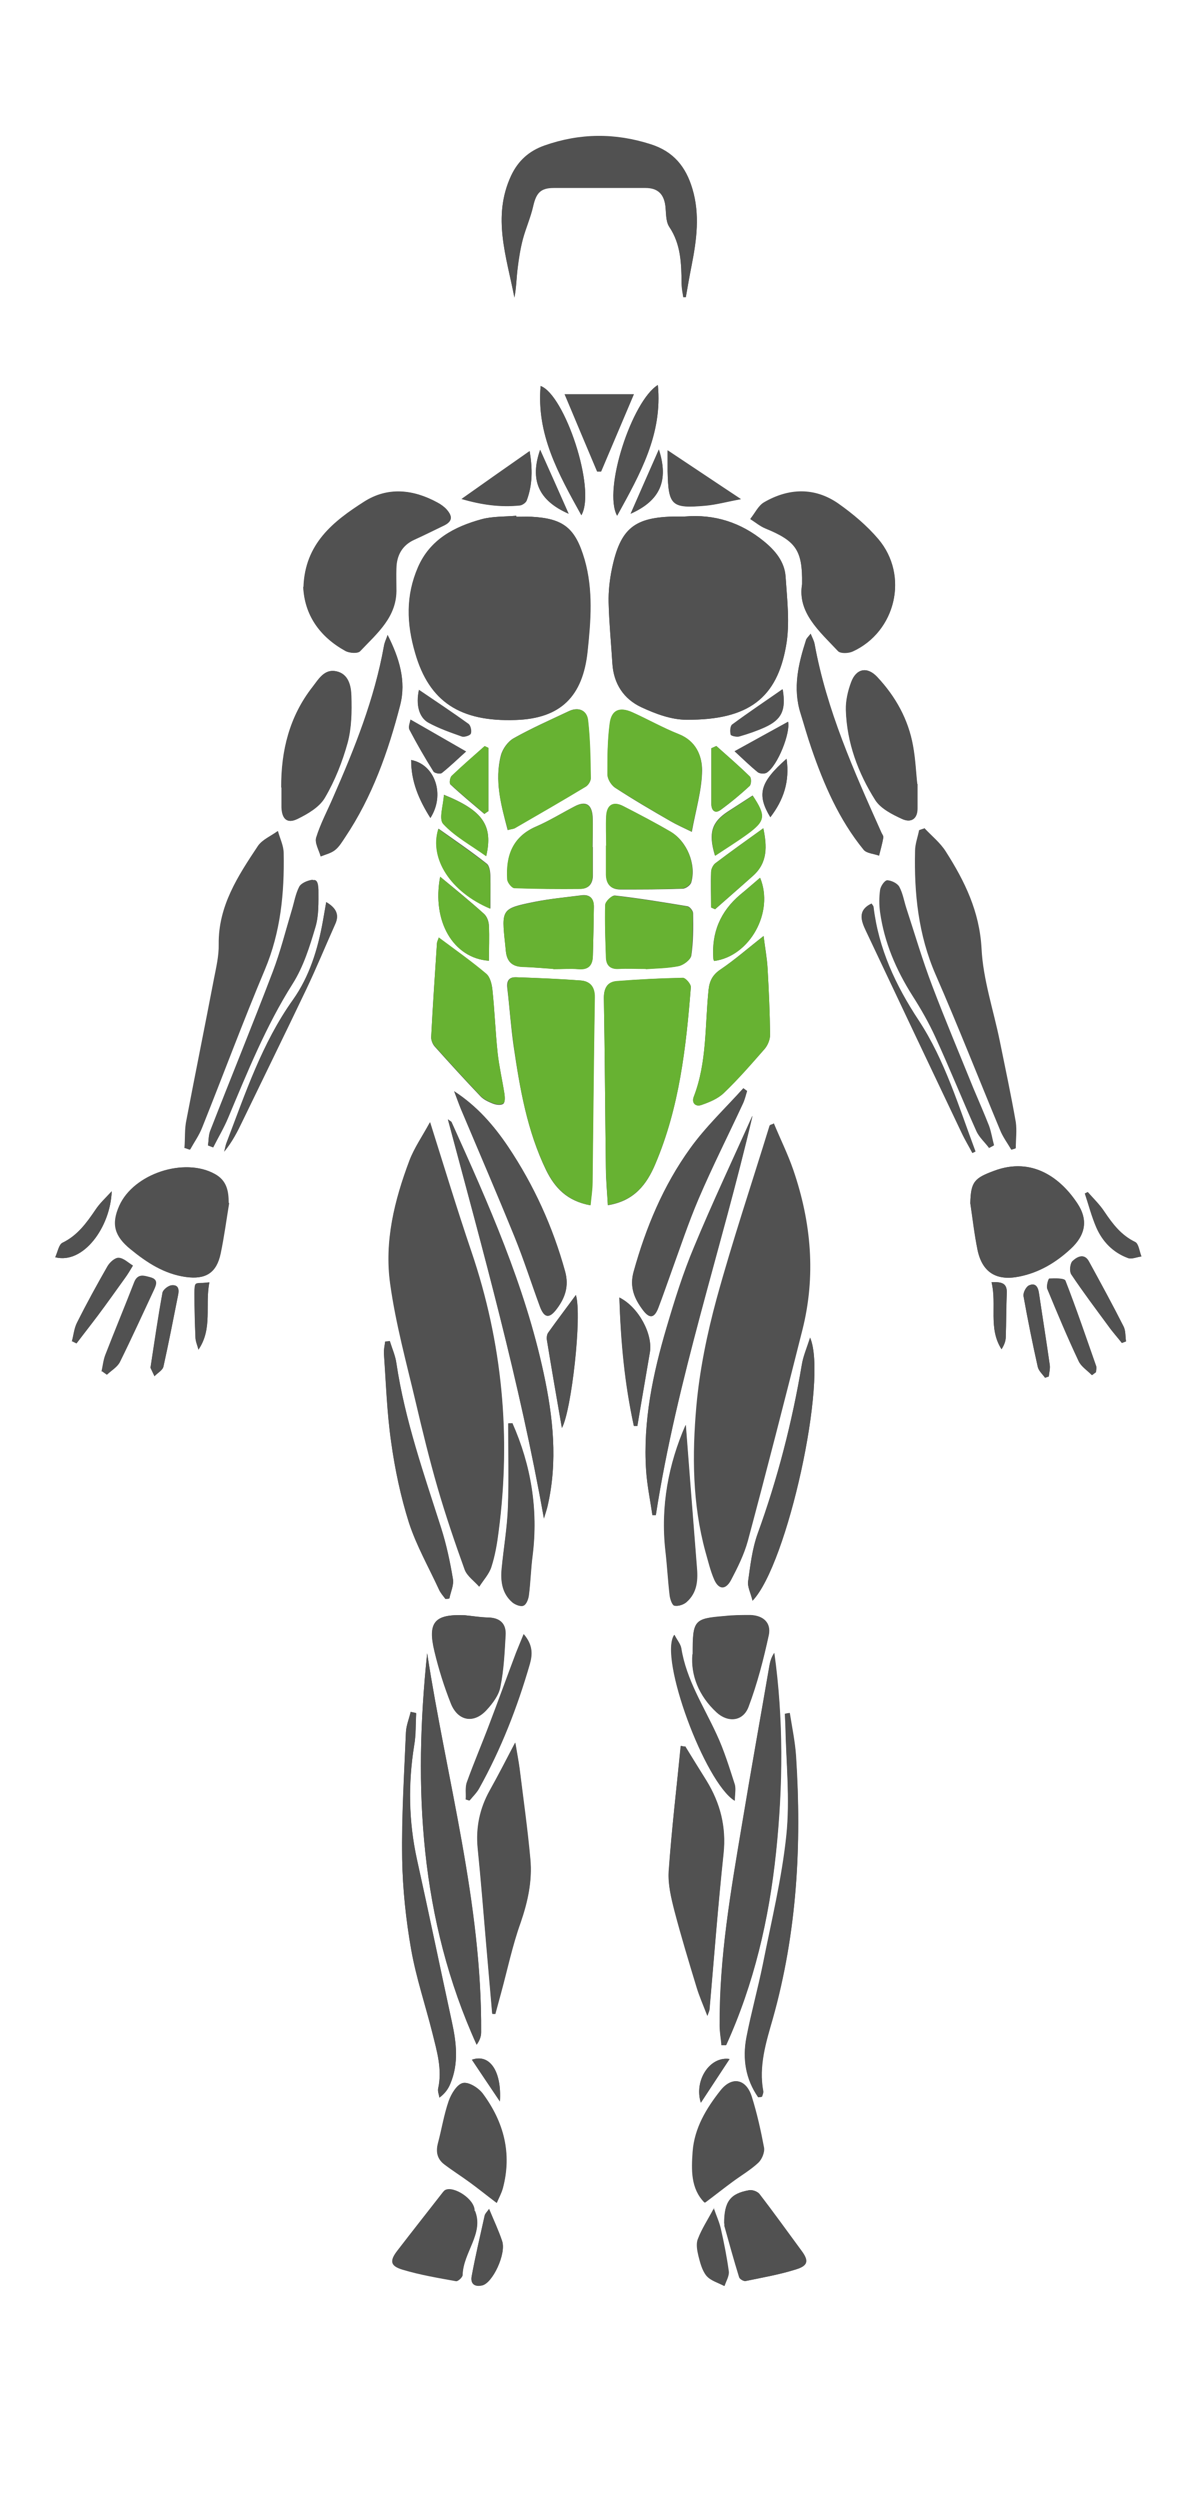<?xml version="1.0" encoding="UTF-8"?>
<svg xmlns="http://www.w3.org/2000/svg" version="1.1" viewBox="0 0 471.7 1000">
  <defs>
    <style>
      .cls-1 {
        fill: #67b232;
      }

      .cls-2 {
        fill: #515151;
      }
    </style>
  </defs>
  <!-- Generator: Adobe Illustrator 28.6.0, SVG Export Plug-In . SVG Version: 1.2.0 Build 709)  -->
  <g>
    <g id="Camada_1">
      <g>
        <path class="cls-2" d="M274,206.6h-3.5c-16.7.2-22.3,4.7-25.7,21-.9,4.4-1.4,8.9-1.3,13.4.2,8.2,1,16.3,1.5,24.4s4.5,14.2,11.6,17.5c5.6,2.6,12,5,18,5,25.1.2,36.3-8.9,39.9-29.6,1.6-9,.4-18.5-.2-27.7-.4-5.9-4.2-10.4-8.7-14.1-9.2-7.5-19.7-10.9-31.6-9.9h0ZM206.6,206.7v-.4c-4.6.4-9.5.2-13.9,1.4-10.9,3-20.6,8.1-25.4,19.2-4.9,11.3-4.6,22.5-1.1,34.4,5.6,19.4,17.9,27.5,40.2,26.7,18-.6,26.8-9.5,28.7-27.4,1.3-12.3,2.3-24.6-1.2-36.8-3.7-12.6-8.4-16.4-21.2-17.1-2-.1-4,0-6,0h-.1ZM172,449c-3,5.5-6.2,10.1-8.1,15.1-6,15.9-10.1,32.5-7.7,49.4,2.3,15.9,6.6,31.5,10.2,47.2,2.7,11.5,5.5,23,8.8,34.4,3.2,11,6.9,21.9,10.8,32.7,1,2.6,3.8,4.6,5.8,6.8,1.6-2.6,3.9-5,4.8-7.8,1.5-4.6,2.3-9.4,2.9-14.2,5-38.2,1.5-75.5-10.9-112-5.7-16.8-10.9-33.9-16.5-51.7h-.1ZM309.4,449.5c-.4.2-.9.3-1.3.5-7.1,23.1-14.8,46-21.2,69.3-3.8,14.1-6.9,28.6-8.1,43-1.7,19.4-1.6,39,3.6,58.1,1.1,3.8,2,7.8,3.6,11.4,1.8,3.9,4.4,4.1,6.5.2,2.6-5,5.2-10.2,6.7-15.6,7.5-28,14.7-56.1,21.8-84.3,5.5-21.7,3.6-43.1-3.6-64.1-2.2-6.4-5.2-12.4-7.8-18.7l-.2.2ZM243.2,482.1c10.6-1.7,15.6-8.4,19-16.5,9.6-22.6,12.3-46.6,14.2-70.7,0-1.2-2.1-3.8-3.2-3.7-8.8.1-17.6.6-26.4,1.3-4,.3-5.3,3.1-5.2,7,.4,22.5.5,45,.8,67.5,0,5,.5,9.9.8,15.2h0ZM236.2,482.1c.3-3.2.8-6.1.8-9.1.3-24.7.5-49.3.9-74,0-4.2-1.8-6.5-5.6-6.8-8.6-.6-17.3-1-25.9-1.3-3.2-.1-3.8,2-3.4,4.7.9,7.6,1.4,15.3,2.5,22.9,2.5,17,5.4,33.9,13,49.6,3.5,7.1,8.4,12.3,17.6,14h0ZM121.4,234.8c.5,11.2,6.5,19.9,16.8,25.6,1.6.9,5,1.1,5.9.1,6.8-7.2,14.9-13.8,14.5-25.1,0-2.7-.1-5.3,0-8,.1-5.2,2.3-9.3,7.2-11.5,3.8-1.7,7.5-3.6,11.3-5.4,3.8-1.7,4.3-3.7,1.6-6.7-1-1.1-2.3-2-3.6-2.7-9.7-5.3-19.9-6.4-29.4-.3-12.2,7.8-23.7,16.6-24.2,34.1h0ZM320.9,233.6c-1.9,11.3,6.8,18.8,14.4,26.7,1,1,4.2.9,5.9.1,17.3-7.9,22.5-30.3,10.2-44.8-4.6-5.4-10.2-10.1-16-14.2-9.5-6.6-19.9-6.2-29.7-.5-2.3,1.3-3.7,4.4-5.5,6.6,2,1.3,3.9,2.9,6,3.7,12.2,5,14.9,8.7,14.7,22.2v.2ZM369.7,331.4c-.6.2-1.2.4-1.8.6-.6,2.8-1.6,5.6-1.6,8.3-.4,17,1.2,33.5,8.2,49.4,9,20.6,17.1,41.5,25.8,62.2,1.2,2.8,3,5.2,4.5,7.9.5-.2,1-.3,1.6-.5,0-3.5.5-7.1,0-10.5-1.9-10.8-4.2-21.6-6.4-32.4-2.5-12.3-6.7-24.6-7.3-37-.8-14.8-6.7-26.9-14.3-38.8-2.2-3.5-5.6-6.2-8.5-9.3h-.2ZM273.4,118.9h1c.7-4.2,1.4-8.4,2.3-12.6,2-10.2,3.4-20.4.3-30.7-2.6-8.7-7.5-14.8-16.6-17.7-14.4-4.6-28.4-4.5-42.6.5-6.2,2.2-10.5,6-13.3,12-7.7,16.4-1.8,32.5,1.3,48.7.8-3.9.8-7.8,1.3-11.7.5-3.9,1.1-7.9,2.1-11.7,1.2-4.4,3.1-8.7,4.1-13.1,1.2-5.3,2.9-7.4,8.2-7.4h36.8c4.9,0,7.3,2.5,7.9,7.2.4,2.8.1,6.1,1.5,8.3,4.8,7.1,4.9,15,5,23,0,1.8.4,3.6.7,5.4v-.2ZM73.8,459c.8.3,1.5.5,2.3.8,1.6-2.9,3.6-5.7,4.8-8.8,8.4-21,16.3-42.3,25.1-63.2,6.3-15,7.8-30.6,7.5-46.5,0-3-1.5-5.9-2.3-8.9-2.7,2-6.2,3.4-7.9,6-7.9,11.9-15.9,23.9-15.6,39.2,0,4.6-1,9.2-1.9,13.8-3.6,18.8-7.5,37.6-11,56.4-.7,3.6-.6,7.4-.8,11.1h-.2ZM288.6,817.9c.7,0,1.3,0,2,0,11.1-24.5,17.1-50.2,19.9-77,2.8-26.7,3-53.2-.7-79.8-1.1,1.6-1.6,3.3-1.9,5-3.7,21-7.4,42.1-10.9,63.1-4.5,26.8-9.3,53.6-9,81,0,2.5.4,5,.7,7.5h-.1ZM170.9,661.3c-5.6,53.7-3,106.4,19.8,156.6,1.2-1.7,1.8-3.3,1.8-5,.3-51.6-13.8-101.1-21.6-151.6h0ZM388.2,481.3c1,6.2,1.7,12.5,2.9,18.7,1.9,9,7.6,12.5,16.8,10.6,7.9-1.6,14.5-5.6,20.4-11,6-5.5,7.2-11.6,2.7-18.3-6.6-9.9-17.9-18.7-33.2-13-8,3-9.4,4.5-9.6,13h0ZM91.5,481.2c0-4.9-.8-9-5.5-11.6-12.2-6.8-32.4,0-38.1,12.7-3.3,7.5-1.9,12.2,4.5,17.4,6.6,5.3,13.5,9.9,22.1,11.1,7.9,1.1,12.2-1.7,13.8-9.4,1.4-6.7,2.3-13.5,3.4-20.2h-.2ZM274,698.6c-.5,0-1.1-.2-1.6-.3-1.7,16.7-3.7,33.4-4.8,50.1-.4,5.2.9,10.6,2.3,15.7,2.7,10.3,5.8,20.5,8.9,30.7,1.1,3.6,2.7,7,4.3,11.4.5-1.5.8-2,.8-2.5,1.8-20.8,3.4-41.6,5.6-62.3,1.1-10.7-1.3-20.1-6.8-29.1-2.9-4.6-5.7-9.2-8.6-13.9v.2ZM197,805.5h1.1c.7-2.7,1.5-5.4,2.2-8.1,2.6-9.5,4.6-19.2,7.9-28.4,2.9-8.4,4.8-16.7,3.9-25.5-1.2-12.1-2.8-24.2-4.3-36.2-.4-3-1-6-1.7-10.3-3.8,7.3-6.9,13.3-10.2,19.2-4,7.2-5.6,14.8-4.8,23.1,1.3,12.8,2.3,25.6,3.4,38.4.8,9.2,1.6,18.5,2.4,27.7h.1ZM301,446.5c-7.8,17.4-16,34.7-23.3,52.4-4.3,10.4-7.7,21.3-11,32.2-5.5,18.6-9.5,37.6-8.2,57.2.4,6,1.7,11.9,2.5,17.8.5,0,.9,0,1.4,0,8.4-54.2,26.1-106,38.6-159.4h0ZM217.6,607.4c.8-2.6,1.2-3.8,1.5-5.1,4.1-17.8,2.2-35.5-1.6-53.1-7.6-35.2-22.1-67.8-36.8-100.3-.1-.3-.6-.5-1.5-1.2,14.1,52.9,28.7,105,38.4,159.6h0ZM305.5,374.4c-6.4,5-11.5,9.5-17.1,13.3-3.2,2.1-4.5,4.5-4.9,8.1-1.5,14.3-.6,29-5.9,42.8-1,2.6.7,4.2,3,3.4,3.2-1.1,6.6-2.5,9-4.8,5.7-5.5,11-11.6,16.3-17.6,1.3-1.5,2.2-3.8,2.2-5.7-.1-8.8-.5-17.7-1-26.5-.2-4.1-1-8.2-1.6-13h0ZM175.6,375c-.3,1-.8,1.8-.8,2.6-.8,12.5-1.7,24.9-2.3,37.4,0,1.2.6,2.7,1.4,3.6,6,6.7,12.1,13.4,18.3,19.9,1.3,1.4,3.3,2.3,5.1,3,1.3.5,3.3.7,4.1,0,.7-.6.6-2.7.4-4-.8-5.4-2.1-10.8-2.7-16.2-.9-8.4-1.2-17-2.1-25.4-.2-2.2-.9-5-2.4-6.2-6-5-12.3-9.5-19-14.5v-.2ZM276.8,332.7c1.6-8.8,4-16.6,4.1-24.5,0-5.9-2.5-11.8-9.3-14.5-6.3-2.5-12.3-5.9-18.5-8.7-5.1-2.3-8.4-1-9.1,4.5-.9,6.7-1,13.6-.9,20.4,0,1.8,1.5,4.2,3,5.2,7.2,4.7,14.7,9.1,22.2,13.4,2.4,1.4,4.9,2.5,8.6,4.3h-.1ZM203.2,332c1.4-.4,2.1-.4,2.7-.7,9.5-5.5,19-11,28.5-16.7,1-.6,2-2.2,1.9-3.3-.2-7.8-.2-15.6-1.1-23.3-.5-3.9-3.8-5.4-7.7-3.5-7.4,3.5-14.9,6.8-22,10.8-2.3,1.3-4.4,4.2-5.1,6.8-2.6,10,0,19.7,2.7,29.9h.1ZM367,313.6c-.5-4.4-.7-9.9-1.7-15.3-1.9-10.6-7-19.7-14.3-27.5-4-4.3-8.4-3.4-10.4,2.1-1.3,3.5-2.2,7.4-2.1,11.1.4,13.1,4.9,25.2,11.8,36.1,2.2,3.4,6.8,5.7,10.7,7.5,3.5,1.6,6.2,0,6.1-4.4v-9.6h-.1ZM112.6,315v8c.2,4.6,2.2,6.5,6.3,4.6,4.1-2,8.8-4.8,11-8.5,4-6.8,7-14.4,9.1-22,1.6-5.9,1.7-12.4,1.5-18.7-.1-4-1.1-8.9-6.1-9.9-4.7-.9-7,3.2-9.4,6.3-9.2,11.8-12.6,25.5-12.5,40.2h.1ZM298.9,436.4c-.5-.4-1-.7-1.5-1.1-7.2,8-15.1,15.4-21.3,24.1-10.7,14.8-17.7,31.6-22.6,49.3-1.7,6.1.3,10.8,3.7,15.3,2.7,3.6,4.6,3.3,6.2-.9,1.8-4.7,3.4-9.4,5.1-14.1,3.6-9.9,6.9-19.9,11-29.5,5.5-12.8,11.8-25.3,17.7-38,.8-1.6,1.2-3.4,1.7-5.1h0ZM181.7,436.5c.9,2.4,1.8,4.8,2.7,7.1,7.2,17.1,14.6,34,21.5,51.2,3.7,9.1,6.7,18.5,10.1,27.8,1.7,4.7,3.8,5,6.8.9,3.3-4.4,4.9-9.1,3.3-14.9-5-17.9-12.5-34.5-22.8-49.9-5.8-8.6-12.5-16.3-21.6-22.2h0ZM324.3,253.5c-.9,1.2-1.5,1.7-1.8,2.4-3.1,9.6-5.4,19.3-2.2,29.4,1.5,4.6,2.8,9.3,4.3,13.8,5,14.6,11.1,28.6,20.9,40.7,1.2,1.5,4.1,1.6,6.2,2.4.6-2.4,1.3-4.8,1.7-7.2.1-.7-.6-1.5-.9-2.3-10.9-24.4-21.8-48.7-26.6-75.2-.2-1.2-.9-2.4-1.6-4.1h0ZM155.1,254c-.5,1.5-1.3,2.9-1.5,4.5-3.8,21.2-11.7,40.9-20.3,60.5-2.3,5.3-5.1,10.5-6.8,16.1-.6,2.1,1.1,5,1.8,7.5,2-.8,4.2-1.3,5.8-2.6,1.6-1.3,2.8-3.3,4-5.1,10.8-16.1,17.2-34.2,22-52.8,2.5-9.7-.4-18.9-5-28h0ZM277.1,661.7c-.7,8.3,2.5,16.5,9.6,23.1,4.6,4.3,10.6,3.7,12.8-2.1,3.5-9.3,6-19,8.1-28.7,1-4.9-2.2-7.8-7.3-8-3.5,0-7,0-10.5.4-12.1,1-12.7,1.6-12.6,15.2h-.1ZM166.5,685.4c-.7-.2-1.5-.3-2.2-.5-.7,2.7-1.8,5.4-1.9,8.2-.7,16.8-1.7,33.7-1.5,50.5.2,12.1,1.5,24.3,3.6,36.3,2,11.3,5.7,22.2,8.5,33.4,1.8,7.3,4,14.5,2.3,22.2-.2,1.1.3,2.4.5,3.6,2.3-1.7,3.6-3.6,4.4-5.6,3.4-8.1,2.4-16.3.6-24.6-4.7-21.7-9.2-43.4-14-65.1-3.3-15.1-3.6-30.3-1.1-45.5.7-4.2.5-8.5.8-12.7v-.2ZM185.9,646.1c-12-.5-14.9,2.8-12,14.5,1.7,7.1,3.9,14.1,6.6,20.9,2.8,7,9.1,8.1,14.2,2.5,2.4-2.6,4.9-5.9,5.5-9.2,1.4-6.8,1.7-13.8,2.1-20.7.3-4.6-2.2-7-6.9-7.1-3.2,0-6.3-.6-9.4-.9h-.1ZM258.4,387.6c3.8-.3,8.5-.3,13.1-1.2,2-.4,4.8-2.5,5.1-4.2.8-5.5.8-11.2.7-16.9,0-1-1.3-2.6-2.2-2.8-9.7-1.6-19.3-3.2-29.1-4.3-1.2-.1-3.8,2.4-3.8,3.7-.3,7,0,14,.3,21,0,3.2,1.6,4.8,5.1,4.6,3.3-.2,6.7,0,10.9,0h-.1ZM221.4,387.6c3.6,0,6.8-.2,9.9,0,4.2.4,5.8-1.7,5.9-5.4.2-6.5.3-13,.4-19.5,0-3.3-1.6-5-4.9-4.6-6.3.8-12.6,1.4-18.7,2.6-13.4,2.7-13.4,2.9-11.9,16.9.1,1,.2,2,.3,3,.4,3.9,2.4,6,6.5,6.1,4.3.2,8.6.6,12.5.8h0ZM237.1,338.9h0c0-4.2.2-8.4,0-12.5-.4-4.8-2.9-6.1-7.1-3.9-5.2,2.7-10.2,5.8-15.5,8.1-9.5,4.1-12.1,11.8-11.5,21.1,0,1.3,1.8,3.5,2.9,3.5,8.8.3,17.6.4,26.4.3,3.4,0,5-2.2,4.9-5.7v-11h0ZM303.4,838.9c.5,0,.9,0,1.4-.2.2-.8.6-1.6.5-2.2-1.9-10.1,1.1-19.6,3.8-29,9.8-34.5,11.7-69.6,9.3-105.1-.4-5.8-1.7-11.4-2.5-17.2-.6,0-1.3.2-1.9.3,0,1.6.2,3.1.2,4.7.3,14.7,1.9,29.5.4,43.9-1.8,17.3-6,34.4-9.4,51.6-2,9.8-4.7,19.5-6.6,29.3-1.6,8.6-.3,16.7,4.7,23.9h.1ZM242.5,338.3h0v11c-.1,4,1.6,6.5,5.7,6.5,8.3,0,16.6,0,24.9-.3,1.2,0,3.2-1.4,3.5-2.6,2-7.2-1.7-16.3-8.3-20.2-6.1-3.6-12.5-6.9-18.9-10.2-3.9-2-6.5-.6-6.8,3.9-.3,4,0,8,0,12h-.1ZM282,881c4-3,7.4-5.7,10.8-8.2,3.5-2.6,7.3-4.8,10.4-7.7,1.5-1.3,2.7-4.2,2.3-6-1.2-6.9-2.8-13.7-4.9-20.4-2.2-7.1-7.7-8.3-12.3-2.6-5.7,7.2-10.5,15.1-11.2,24.6-.5,7.2-.8,14.7,4.7,20.3h.2ZM156,536.5l-1.9.2c-.2,1.6-.6,3.2-.5,4.8.8,11.8,1.2,23.7,2.9,35.4,1.5,10.8,3.8,21.7,7.1,32.2,3,9.2,7.9,17.8,12,26.7.6,1.4,1.7,2.6,2.6,3.8.5,0,1.1,0,1.6-.2.5-2.6,1.9-5.4,1.4-7.8-1.2-6.9-2.6-13.7-4.7-20.3-7-21.7-14.5-43.2-17.9-65.9-.4-3-1.7-5.8-2.6-8.8h0ZM198.7,881.1c.7-1.7,1.9-3.7,2.4-5.8,3.7-13.9.4-26.4-7.9-37.7-1.7-2.3-5.7-4.9-8-4.4-2.4.5-4.7,4.4-5.7,7.2-1.9,5.5-2.8,11.3-4.3,16.9-.9,3.5-.3,6.3,2.6,8.5,3.3,2.5,6.8,4.7,10.2,7.2,3.3,2.4,6.5,5,10.6,8.1h0ZM395.7,459.2c.7-.4,1.4-.7,2-1.1-.7-2.6-1.1-5.3-2-7.8-2-5.1-4.2-10.1-6.3-15.1-5.5-13.6-11.2-27.1-16.4-40.8-3.9-10.2-7-20.8-10.4-31.2-.9-2.8-1.4-5.9-2.8-8.5-.8-1.4-3.1-2.5-4.8-2.6-.9,0-2.5,2.4-2.7,3.8-.4,2.9-.5,6,0,8.9,1.7,12.1,6.4,23,12.9,33.3,3.4,5.3,6.6,10.9,9.2,16.6,5.7,12.4,10.8,25.1,16.4,37.6,1.1,2.5,3.4,4.6,5.1,6.8h-.2ZM83.2,458.2l2.1.8c2-4,4.3-7.8,6-11.9,7.7-18.3,15.1-36.7,25.8-53.6,4.3-6.8,6.8-14.8,9.1-22.6,1.4-4.7,1.2-9.9,1.2-14.8s-1.8-4.1-2.5-4c-1.9.3-4.4,1.3-5.2,2.8-1.5,2.9-2,6.3-3,9.5-2.5,8.1-4.5,16.4-7.5,24.3-8.2,21.3-16.8,42.5-25.1,63.8-.7,1.8-.6,3.9-.9,5.9v-.2ZM301.1,640.3c13.9-14.4,30.2-88.6,23-105.2-1.4,4.4-2.7,7.5-3.3,10.8-3.9,23.1-9.7,45.7-17.7,67.7-2.2,6-2.9,12.6-3.8,19-.3,2.1,1,4.5,1.8,7.8h0ZM189.9,884.4c.2-4.7-8.4-10.2-11.8-8.4-.4.2-.7.7-1,1-6,7.7-12.1,15.4-18,23.1-3.2,4.1-3,6.1,2.1,7.6,7,2.1,14.2,3.3,21.4,4.6.7,0,2.5-1.5,2.5-2.3.2-9.1,8.7-16.7,4.9-25.8v.2ZM289.8,889.4v1c1.9,6.8,3.8,13.7,5.9,20.5.2.7,1.8,1.7,2.6,1.5,6.8-1.4,13.7-2.6,20.3-4.7,4.7-1.5,4.9-3.4,2-7.4-5.6-7.6-11.2-15.3-16.9-22.8-.8-1-2.8-1.7-4.1-1.4-7.5,1.4-9.9,4.6-9.9,13.3h.1ZM274.3,570.1c-6.7,15.4-10,32.3-8,50.1.7,6,1,11.9,1.7,17.9.2,1.5.9,3.9,1.9,4.1,1.4.4,3.6-.3,4.8-1.4,4.4-3.8,4.6-9,4.1-14.3-1.5-19.1-3-38.1-4.4-56.5h-.1ZM204.9,569.3c-.5,0-1,0-1.5,0,0,11.2.3,22.3-.1,33.5-.3,8.2-1.8,16.3-2.5,24.4-.5,5.1,0,10.1,4.3,13.7,1.1.9,3.2,1.8,4.4,1.3,1.1-.4,1.9-2.5,2.1-4,.7-5.3.8-10.6,1.5-15.9,2.3-18.5-.6-36.2-8.1-53.1h0ZM269.8,654c-6.2,9.1,12.3,59,24.2,66.3,0-2.5.5-4.7,0-6.5-2.2-6.8-4.3-13.7-7.3-20.1-5.2-11.3-12.1-21.8-14.1-34.4-.3-1.6-1.6-3.1-2.7-5.3h-.1ZM238.9,188.6h1.6c4.5-10.5,8.9-21,13.1-30.9h-27.7c4.2,10.1,8.6,20.5,13,30.9h0ZM209.5,653.6c-1.3,3.2-2.2,5.4-3.1,7.6-3.6,9.5-7,19-10.6,28.4-2.9,7.8-6.2,15.4-9,23.2-.8,2.1-.3,4.6-.5,7,.5,0,1,.3,1.5.4,1.3-1.6,2.8-3.1,3.8-4.8,8.8-15.7,15.3-32.5,20.3-49.8,1-3.6,1.4-7.5-2.5-12h.1ZM246.9,206.3c9.3-16.9,18.2-32.7,16.3-52.3-10.3,6.3-22,41.9-16.3,52.3h0ZM232.6,206.1c6-10.4-6.7-48.2-16.3-51.7-1.7,19.3,7,34.9,16.3,51.7ZM285.7,384.4c14.3-1.9,24.1-19.6,18.4-33.3-2.7,2.3-5.3,4.6-8,6.8-7.9,6.7-11.5,15.2-10.7,25.6,0,.2,0,.3.3.9h0ZM176.1,350.7c-3.4,17.8,5.3,32.6,19.5,33.6,0-4.7.2-9.3,0-14,0-1.7-.8-3.8-2-4.8-5.5-5-11.3-9.7-17.5-14.8h0ZM253.6,570.4h1.4c1.7-9.8,3.3-19.6,5-29.4,1.3-7.2-4.4-18.1-12.2-22,.5,17.7,2.1,34.7,5.8,51.4ZM230.4,518c-4.1,5.6-7.7,10.3-11.1,15.1-.5.7-.6,2-.5,2.9,1.9,11.6,3.9,23.2,6,35.2,3.8-6.6,8.1-45.1,5.6-53.2ZM284.5,363c.5.2,1.1.5,1.6.7,5.1-4.5,10.2-8.9,15.2-13.4,5.9-5.3,5.6-11.8,4.1-19-6.7,4.8-13,9.3-19.2,14-.9.7-1.6,2.2-1.7,3.4-.2,4.8,0,9.5,0,14.3ZM175.4,331.6c-3.6,11.8,4.8,25.1,20.8,31.8,0-4.5.1-8.7,0-12.8,0-1.7-.3-4.2-1.4-5.1-6.2-4.9-12.8-9.4-19.3-14h-.1ZM348.7,361.4c-5.7,2.7-4.2,6.9-2.3,10.9,12.7,26.9,25.5,53.9,38.3,80.8,1.3,2.8,2.9,5.4,4.3,8.1.4-.2.8-.4,1.2-.6-6.7-17.8-12.1-36.3-22.7-52.4-9.3-14.1-16.1-28.7-18.1-45.5,0-.4-.5-.8-.8-1.3h.1ZM130.5,360.9c-.5,2.9-.9,5.2-1.3,7.4-2,11.3-5.4,22.3-12,31.6-12.4,17.4-19,37.4-26.5,57-.5,1.2-.6,2.5-1,3.7,3.2-3.9,5.3-8,7.3-12.2,8.5-17.6,17.1-35.1,25.5-52.7,4.1-8.6,7.7-17.4,11.6-26.1,1.7-3.7.5-6.4-3.6-8.8h0ZM267.1,180.1v8.5c.3,13.6,1.5,14.9,15.1,13.7,4.4-.4,8.7-1.6,14.2-2.6-10.3-6.9-19.2-12.8-29.3-19.5h0ZM184.6,199.6c8.2,2.4,15.7,3.4,23.4,2.6,1-.1,2.3-1.1,2.7-1.9,2.4-6.3,2.4-12.8,1.2-19.8-9.2,6.5-17.6,12.4-27.3,19.2h0ZM40.8,548.5c.6.5,1.3.9,1.9,1.4,1.7-1.7,4.1-3,5.1-5,4.7-9.5,9.1-19.2,13.6-28.8,1-2.2,1.9-4.2-1.4-5.1-2.3-.6-4.9-1.7-6.3,1.8-3.8,9.8-7.8,19.4-11.6,29.2-.8,2.1-1,4.4-1.5,6.6h.2ZM436.8,550c.5-.4,1.1-.8,1.6-1.2,0-.8.4-1.7.1-2.4-4-11.4-7.9-22.9-12.3-34.2-.4-1-4.2-.9-6.4-.8-.4,0-1.3,3.1-.8,4.2,4,9.7,8,19.3,12.5,28.8,1,2.2,3.4,3.7,5.2,5.5h0ZM195.4,299.2c-.5-.2-1-.5-1.5-.7-4.4,3.9-8.9,7.8-13.2,11.9-.7.7-1,2.9-.5,3.4,4.4,4.1,9,7.9,13.6,11.8.5-.4,1-.8,1.6-1.1v-25.2h0ZM286.1,342.2c4.5-3,8.7-5.6,12.7-8.5,7.5-5.3,7.7-7.3,2.3-15.5-3.3,2.1-6.6,4.3-9.9,6.4-6.4,4.2-7.9,8.5-5.2,17.5h.1ZM286.6,298.4l-2,.9v22.3c0,2.5,1.4,4.1,3.8,2.3,4-2.9,7.8-6.1,11.5-9.5.7-.6.8-3.1.1-3.8-4.3-4.2-8.9-8.2-13.4-12.2h0ZM194.5,342.5c2.9-12.3-1.3-18.3-16.9-24.6-.2,4.3-2.1,9.7-.3,11.6,4.6,5,10.9,8.4,17.2,12.9h0ZM28.8,536.5c.6.3,1.2.6,1.8.9,2.8-3.7,5.7-7.4,8.5-11.1,3.7-4.9,7.2-9.9,10.8-14.9,1.2-1.6,2.2-3.3,3.2-5-1.9-1.1-3.8-3-5.7-3.1-1.5,0-3.6,1.8-4.5,3.4-4.2,7.3-8.3,14.8-12.1,22.4-1.2,2.3-1.4,5.1-2.1,7.6v-.2ZM448.9,537.2c.5-.2,1.1-.4,1.6-.6-.3-2-.1-4.3-1-6-4.4-8.7-9.1-17.3-13.8-25.9-1.9-3.6-4.8-1.9-6.6-.2-1,1-1.3,4.1-.5,5.3,4.7,7,9.8,13.8,14.8,20.6,1.7,2.4,3.7,4.6,5.5,6.9h0ZM285.6,883.3c-2.5,4.7-4.9,8.3-6.4,12.3-.8,1.9-.3,4.6.2,6.7.7,2.8,1.5,5.9,3.2,8,1.7,2,4.7,2.8,7.1,4.1.6-1.9,2-4,1.7-5.8-.7-5.7-1.9-11.4-3.2-17.1-.6-2.7-1.7-5.2-2.8-8.2h.2ZM195.7,883.6c-.8,1.1-1.6,1.8-1.8,2.7-1.8,8.1-3.7,16.1-5.2,24.3-.5,2.8,1,4.3,4.2,3.6,4.1-.9,9.7-12.6,8-17.7-1.4-4.2-3.3-8.2-5.2-12.8h0ZM164.2,287.8c-.1,1-1,2.9-.4,4.1,3,5.7,6.2,11.3,9.6,16.7.4.7,2.7,1.1,3.3.6,3.4-2.7,6.6-5.7,9.7-8.6-7.7-4.4-14.8-8.5-22.3-12.8h0ZM315.3,288.7c-7,3.9-13.9,7.7-21.4,11.8,3.1,2.9,6.1,5.8,9.3,8.4.8.6,2.6.7,3.5.2,4.5-2.8,9.6-16.1,8.6-20.4ZM60.2,547.1c.3.7,1,2.1,1.6,3.4,1.2-1.3,3.3-2.4,3.6-3.9,2.1-9.4,3.9-18.9,5.8-28.3.5-2.2.4-4.4-2.4-4.2-1.4,0-3.6,1.8-3.8,3-1.8,9.6-3.2,19.4-4.8,30ZM418.1,551.1c.5-.2,1-.4,1.5-.5.2-1.5.6-3.1.4-4.6-1.3-9.5-2.9-19.1-4.3-28.6-.4-2.5-1.5-4.4-4.1-3.2-1.2.6-2.4,3-2.1,4.3,1.7,9.5,3.6,18.9,5.7,28.3.4,1.6,1.9,2.9,2.9,4.3ZM435.2,476.8c-.4.2-.8.4-1.2.6,1.5,4.5,2.7,9.2,4.6,13.6,2.5,5.7,6.7,10,12.6,12.2,1.5.6,3.6-.4,5.4-.6-.8-2-1.1-5.1-2.5-5.8-5.6-2.7-9-7.2-12.3-12.1-1.9-2.9-4.5-5.3-6.7-7.9h.1ZM22.1,502.9c11.2,2.9,22.1-12,22.6-26.4-2.4,2.6-4.8,4.8-6.5,7.4-3.6,5.3-7.2,10.3-13.2,13.2-1.5.7-1.9,3.6-2.9,5.8ZM167.6,275.9c-1.3,6,0,11.1,3.8,13.2,4.2,2.3,8.8,3.9,13.3,5.5,1,.4,3.4-.4,3.6-1.1.4-1.1-.1-3.3-1-3.9-6.4-4.6-13-9-19.8-13.6h0ZM313.1,275.8c-7,4.8-13.7,9.3-20.1,14.1-.8.6-.9,2.8-.6,4,.1.5,2.4,1,3.4.7,3.5-1,7-2.2,10.3-3.7,6.7-3.1,8.4-6.8,7.1-15h0ZM172.2,327.2c5.9-9.3,1.9-21.4-7.7-23.2,0,8.6,3.1,15.9,7.7,23.2ZM308.2,326.9c5.3-6.9,7.8-14.3,6.5-23.4-10.6,9.4-12,14.3-6.5,23.4ZM227.5,205.5c-4-9.1-7.6-17.1-11.4-25.6-4.2,12.1-.7,20.3,11.4,25.6ZM263.6,179.8c-3.8,8.7-7.4,16.8-11.3,25.7,11.9-5.3,15.3-13.3,11.3-25.7ZM396.7,512.9c2.2,9-1.4,18.4,4,26.8,1.1-1.7,1.7-3.3,1.7-5,.2-5.8.1-11.6.4-17.4.2-4.1-2.1-4.6-6.1-4.4h0ZM83.8,512.9c-5.8.6-6,.6-6,4.7,0,5.8.2,11.6.4,17.4,0,1.6.8,3.2,1.2,4.8,5.8-8.5,2.5-17.8,4.4-27h0ZM291.9,823.6c-8-1.2-14.3,8.7-11.5,17.5,3.8-5.8,7.5-11.4,11.5-17.5ZM188.8,823.9c3.6,5.5,7.3,10.9,11.2,16.7.8-12.1-4.1-19.3-11.2-16.7Z"/>
        <path class="cls-2" d="M274,206.6c11.9-1,22.4,2.4,31.6,9.9,4.6,3.7,8.3,8.2,8.7,14.1.6,9.2,1.8,18.8.2,27.7-3.6,20.7-14.8,29.8-39.9,29.6-6.1,0-12.4-2.4-18-5-7-3.3-11.1-9.4-11.6-17.5s-1.3-16.3-1.5-24.4c-.1-4.5.4-9,1.3-13.4,3.4-16.4,9-20.8,25.7-21h3.5,0Z"/>
        <path class="cls-2" d="M206.6,206.7h6c12.8.7,17.6,4.5,21.2,17.1,3.5,12.2,2.5,24.5,1.2,36.8-1.9,17.9-10.7,26.8-28.7,27.4-22.2.8-34.6-7.3-40.2-26.7-3.5-11.9-3.8-23.1,1.1-34.4,4.8-11.1,14.5-16.2,25.4-19.2,4.4-1.2,9.3-1,13.9-1.4v.4h.1Z"/>
        <path class="cls-2" d="M172,449c5.7,17.9,10.8,34.9,16.5,51.7,12.4,36.5,15.9,73.8,10.9,112-.6,4.8-1.5,9.6-2.9,14.2-.9,2.8-3.1,5.2-4.8,7.8-2-2.3-4.8-4.2-5.8-6.8-3.9-10.8-7.6-21.7-10.8-32.7-3.3-11.4-6.1-22.9-8.8-34.4-3.7-15.7-8-31.3-10.2-47.2-2.4-17,1.7-33.5,7.7-49.4,1.9-5,5.1-9.6,8.1-15.1h.1Z"/>
        <path class="cls-2" d="M309.4,449.5c2.6,6.2,5.7,12.3,7.8,18.7,7.2,21,9.1,42.4,3.6,64.1-7.1,28.1-14.3,56.2-21.8,84.3-1.4,5.4-4,10.6-6.7,15.6-2,3.8-4.7,3.7-6.5-.2-1.6-3.6-2.5-7.6-3.6-11.4-5.2-19.1-5.3-38.7-3.6-58.1,1.3-14.5,4.3-29,8.1-43,6.4-23.3,14.1-46.2,21.2-69.3.4-.2.9-.3,1.3-.5l.2-.2Z"/>
        <path class="cls-1" d="M243.2,482.1c-.3-5.3-.7-10.2-.8-15.2-.3-22.5-.4-45-.8-67.5,0-4,1.2-6.7,5.2-7,8.8-.7,17.6-1.1,26.4-1.3,1.1,0,3.3,2.5,3.2,3.7-1.9,24.1-4.6,48.2-14.2,70.7-3.4,8.1-8.4,14.8-19,16.5h0Z"/>
        <path class="cls-1" d="M236.2,482.1c-9.1-1.7-14.1-6.9-17.6-14-7.7-15.7-10.6-32.6-13-49.6-1.1-7.6-1.7-15.2-2.5-22.9-.3-2.7.3-4.8,3.4-4.7,8.6.3,17.3.6,25.9,1.3,3.8.3,5.7,2.6,5.6,6.8-.4,24.7-.6,49.3-.9,74,0,2.9-.5,5.9-.8,9.1h0Z"/>
        <path class="cls-2" d="M121.4,234.8c.6-17.4,12-26.3,24.2-34.1,9.5-6.1,19.7-5,29.4.3,1.3.7,2.6,1.6,3.6,2.7,2.7,3.1,2.2,5-1.6,6.7s-7.5,3.6-11.3,5.4c-5,2.3-7.1,6.3-7.2,11.5v8c.4,11.4-7.7,18-14.5,25.1-.9,1-4.3.8-5.9-.1-10.3-5.7-16.3-14.4-16.8-25.6h0Z"/>
        <path class="cls-2" d="M320.9,233.6c.2-13.5-2.5-17.2-14.7-22.2-2.2-.9-4-2.5-6-3.7,1.8-2.2,3.1-5.2,5.5-6.6,9.9-5.8,20.2-6.1,29.7.5,5.8,4,11.5,8.8,16,14.2,12.3,14.5,7,36.9-10.2,44.8-1.7.8-4.9.9-5.9-.1-7.5-8-16.3-15.5-14.4-26.7v-.2Z"/>
        <path class="cls-2" d="M369.7,331.4c2.9,3.1,6.3,5.8,8.5,9.3,7.5,11.8,13.4,24,14.3,38.8.7,12.4,4.8,24.7,7.3,37,2.2,10.8,4.5,21.5,6.4,32.4.6,3.4,0,7,0,10.5-.5.2-1,.3-1.6.5-1.5-2.6-3.4-5.1-4.5-7.9-8.6-20.7-16.8-41.6-25.8-62.2-6.9-15.9-8.6-32.4-8.2-49.4,0-2.8,1.1-5.6,1.6-8.3.6-.2,1.2-.4,1.8-.6h.2Z"/>
        <path class="cls-2" d="M273.4,118.9c-.2-1.8-.6-3.6-.7-5.4-.1-8-.2-15.9-5-23-1.4-2.1-1.2-5.5-1.5-8.3-.6-4.7-3-7.2-7.9-7.2h-36.8c-5.3,0-7,2.1-8.2,7.4-1,4.5-3,8.7-4.1,13.1-1,3.8-1.7,7.7-2.1,11.7-.5,3.9-.5,7.8-1.3,11.7-3.1-16.2-9-32.2-1.3-48.7,2.8-5.9,7.1-9.8,13.3-12,14.2-5,28.3-5.1,42.6-.5,9.1,2.9,14,9,16.6,17.7,3.1,10.3,1.7,20.5-.3,30.7-.8,4.2-1.5,8.4-2.3,12.6h-1v.2Z"/>
        <path class="cls-2" d="M73.8,459c.3-3.7,0-7.5.8-11.1,3.6-18.8,7.4-37.6,11-56.4.9-4.6,2-9.2,1.9-13.8-.2-15.3,7.7-27.3,15.6-39.2,1.7-2.6,5.2-4,7.9-6,.8,3,2.3,5.9,2.3,8.9.3,15.9-1.2,31.5-7.5,46.5-8.7,20.9-16.7,42.2-25.1,63.2-1.2,3.1-3.2,5.9-4.8,8.8-.8-.3-1.5-.5-2.3-.8h.2Z"/>
        <path class="cls-2" d="M288.6,817.9c-.2-2.5-.7-5-.7-7.5-.2-27.4,4.5-54.2,9-81,3.5-21.1,7.3-42.1,10.9-63.1.3-1.7.8-3.4,1.9-5,3.7,26.6,3.5,53.1.7,79.8-2.8,26.8-8.8,52.6-19.9,77-.7,0-1.3,0-2,0h.1Z"/>
        <path class="cls-2" d="M170.9,661.3c7.8,50.5,22,100,21.6,151.6,0,1.7-.6,3.3-1.8,5-22.8-50.2-25.4-102.9-19.8-156.6h0Z"/>
        <path class="cls-2" d="M388.2,481.3c.2-8.6,1.6-10.1,9.6-13,15.3-5.7,26.7,3.1,33.2,13,4.5,6.8,3.2,12.9-2.7,18.3-5.8,5.4-12.5,9.4-20.4,11-9.2,1.9-14.9-1.6-16.8-10.6-1.3-6.2-2-12.5-2.9-18.7h0Z"/>
        <path class="cls-2" d="M91.5,481.2c-1.1,6.7-2,13.5-3.4,20.2-1.6,7.7-5.9,10.5-13.8,9.4-8.6-1.2-15.5-5.7-22.1-11.1-6.4-5.2-7.8-10-4.5-17.4,5.7-12.8,25.9-19.5,38.1-12.7,4.7,2.6,5.5,6.7,5.5,11.6h.2Z"/>
        <path class="cls-2" d="M274,698.6c2.9,4.6,5.8,9.2,8.6,13.9,5.5,8.9,8,18.4,6.8,29.1-2.2,20.7-3.7,41.5-5.6,62.3,0,.5-.3.9-.8,2.5-1.7-4.4-3.2-7.8-4.3-11.4-3.1-10.2-6.2-20.4-8.9-30.7-1.3-5.1-2.6-10.6-2.3-15.7,1.2-16.7,3.2-33.4,4.8-50.1.5,0,1.1.2,1.6.3v-.2Z"/>
        <path class="cls-2" d="M197,805.5c-.8-9.2-1.6-18.5-2.4-27.7-1.1-12.8-2.1-25.6-3.4-38.4-.8-8.3.8-15.9,4.8-23.1,3.3-5.9,6.4-12,10.2-19.2.7,4.3,1.3,7.3,1.7,10.3,1.5,12.1,3.2,24.1,4.3,36.2.8,8.7-1,17.1-3.9,25.5-3.3,9.2-5.3,18.9-7.9,28.4-.7,2.7-1.5,5.4-2.2,8.1h-1.2Z"/>
        <path class="cls-2" d="M301,446.5c-12.5,53.4-30.2,105.2-38.6,159.4-.5,0-.9,0-1.4,0-.9-5.9-2.1-11.8-2.5-17.8-1.3-19.6,2.7-38.6,8.2-57.2,3.2-10.9,6.6-21.8,11-32.2,7.3-17.6,15.5-34.9,23.3-52.4h0Z"/>
        <path class="cls-2" d="M217.6,607.4c-9.7-54.7-24.3-106.8-38.4-159.6.9.7,1.4.8,1.5,1.2,14.7,32.6,29.3,65.2,36.8,100.3,3.8,17.6,5.7,35.3,1.6,53.1-.3,1.3-.7,2.5-1.5,5.1h0Z"/>
        <path class="cls-1" d="M305.5,374.4c.6,4.9,1.3,8.9,1.6,13,.5,8.8.9,17.6,1,26.5,0,1.9-.9,4.2-2.2,5.7-5.2,6-10.5,12.1-16.3,17.6-2.4,2.3-5.8,3.7-9,4.8-2.3.8-4.1-.8-3-3.4,5.3-13.8,4.4-28.5,5.9-42.8.4-3.5,1.7-6,4.9-8.1,5.6-3.8,10.8-8.3,17.1-13.3h0Z"/>
        <path class="cls-1" d="M175.6,375c6.7,5,13.1,9.5,19,14.5,1.5,1.3,2.1,4,2.4,6.2.9,8.5,1.2,17,2.1,25.4.6,5.4,1.8,10.8,2.7,16.2.2,1.4.4,3.4-.4,4-.9.7-2.9.5-4.1,0-1.8-.7-3.8-1.6-5.1-3-6.2-6.5-12.3-13.2-18.3-19.9-.8-.9-1.4-2.4-1.4-3.6.7-12.5,1.5-24.9,2.3-37.4,0-.8.5-1.6.8-2.6v.2Z"/>
        <path class="cls-1" d="M276.8,332.7c-3.6-1.8-6.2-2.9-8.6-4.3-7.5-4.4-14.9-8.7-22.2-13.4-1.5-1-3-3.4-3-5.2,0-6.8,0-13.6.9-20.4.7-5.5,4-6.8,9.1-4.5,6.2,2.8,12.2,6.2,18.5,8.7,6.9,2.7,9.4,8.6,9.3,14.5,0,7.9-2.5,15.8-4.1,24.5h.1Z"/>
        <path class="cls-1" d="M203.2,332c-2.8-10.1-5.4-19.8-2.7-29.9.7-2.6,2.8-5.5,5.1-6.8,7.1-4,14.6-7.3,22-10.8,3.9-1.8,7.2-.4,7.7,3.5.9,7.7,1,15.5,1.1,23.3,0,1.1-1,2.7-1.9,3.3-9.4,5.7-19,11.2-28.5,16.7-.5.3-1.3.3-2.7.7h-.1Z"/>
        <path class="cls-2" d="M367,313.6v9.6c.1,4.5-2.6,6-6.1,4.4-3.9-1.8-8.5-4.1-10.7-7.5-6.9-10.9-11.4-23-11.8-36.1-.1-3.7.8-7.6,2.1-11.1,2-5.5,6.4-6.4,10.4-2.1,7.3,7.8,12.4,16.9,14.3,27.5,1,5.4,1.2,10.9,1.7,15.3h.1Z"/>
        <path class="cls-2" d="M112.6,315c0-14.7,3.2-28.4,12.5-40.2,2.4-3.1,4.6-7.3,9.4-6.3,5,1,6,5.9,6.1,9.9.2,6.2.1,12.7-1.5,18.7-2.1,7.6-5.1,15.2-9.1,22-2.2,3.8-6.9,6.5-11,8.5s-6.1,0-6.3-4.6v-8h0Z"/>
        <path class="cls-2" d="M298.9,436.4c-.6,1.7-1,3.5-1.7,5.1-5.9,12.7-12.2,25.1-17.7,38-4.1,9.6-7.4,19.6-11,29.5-1.7,4.7-3.3,9.4-5.1,14.1-1.6,4.2-3.5,4.5-6.2.9-3.4-4.5-5.4-9.2-3.7-15.3,4.9-17.7,11.9-34.4,22.6-49.3,6.2-8.6,14.1-16.1,21.3-24.1.5.4,1,.7,1.5,1.1h0Z"/>
        <path class="cls-2" d="M181.7,436.5c9.1,5.9,15.8,13.6,21.6,22.2,10.3,15.4,17.9,32,22.8,49.9,1.6,5.9,0,10.5-3.3,14.9-3,4-5,3.7-6.8-.9-3.4-9.2-6.4-18.7-10.1-27.8-7-17.1-14.3-34.1-21.5-51.2-1-2.4-1.8-4.8-2.7-7.1h0Z"/>
        <path class="cls-2" d="M324.3,253.5c.7,1.7,1.3,2.9,1.6,4.1,4.8,26.5,15.7,50.9,26.6,75.2.3.8,1.1,1.6.9,2.3-.4,2.4-1.1,4.8-1.7,7.2-2.1-.8-5-.9-6.2-2.4-9.8-12-15.9-26.1-20.9-40.7-1.6-4.6-2.9-9.2-4.3-13.8-3.2-10.1-.9-19.8,2.2-29.4.2-.7.9-1.3,1.8-2.4h0Z"/>
        <path class="cls-2" d="M155.1,254c4.6,9.1,7.5,18.3,5,28-4.8,18.6-11.2,36.6-22,52.8-1.2,1.8-2.3,3.8-4,5.1-1.6,1.3-3.8,1.8-5.8,2.6-.7-2.5-2.5-5.4-1.8-7.5,1.7-5.5,4.5-10.7,6.8-16.1,8.6-19.6,16.5-39.3,20.3-60.5.3-1.5,1-3,1.5-4.5h0Z"/>
        <path class="cls-2" d="M277.1,661.7c0-13.6.5-14.2,12.6-15.2,3.5-.3,7-.5,10.5-.4,5.1.2,8.3,3.1,7.3,8-2.1,9.7-4.6,19.4-8.1,28.7-2.1,5.8-8.2,6.4-12.8,2.1-7.1-6.6-10.3-14.9-9.6-23.1h.1Z"/>
        <path class="cls-2" d="M166.5,685.4c-.2,4.2,0,8.6-.8,12.7-2.4,15.3-2.2,30.4,1.1,45.5,4.8,21.7,9.3,43.4,14,65.1,1.8,8.3,2.8,16.5-.6,24.6-.9,2.1-2.1,3.9-4.4,5.6-.2-1.2-.8-2.5-.5-3.6,1.7-7.7-.5-14.9-2.3-22.2-2.8-11.1-6.5-22.1-8.5-33.4-2.1-11.9-3.4-24.2-3.6-36.3-.3-16.8.8-33.6,1.5-50.5.1-2.7,1.3-5.4,1.9-8.2.7.2,1.5.3,2.2.5v.2Z"/>
        <path class="cls-2" d="M185.9,646.1c3.1.3,6.3.8,9.4.9,4.7.2,7.2,2.5,6.9,7.1-.4,6.9-.7,13.9-2.1,20.7-.7,3.3-3.1,6.6-5.5,9.2-5.1,5.5-11.4,4.4-14.2-2.5-2.7-6.8-4.9-13.8-6.6-20.9-2.8-11.7,0-15,12-14.5h.1Z"/>
        <path class="cls-1" d="M258.4,387.6c-4.2,0-7.5-.2-10.9,0s-5-1.5-5.1-4.6c-.2-7-.5-14-.3-21,0-1.4,2.7-3.9,3.8-3.7,9.7,1.1,19.4,2.7,29.1,4.3.9.2,2.2,1.8,2.2,2.8,0,5.6,0,11.3-.7,16.9-.3,1.7-3.1,3.8-5.1,4.2-4.5.9-9.3.9-13.1,1.2h.1Z"/>
        <path class="cls-1" d="M221.4,387.6c-3.9-.3-8.2-.7-12.5-.8-4.1-.2-6-2.3-6.5-6.1-.1-1-.2-2-.3-3-1.5-14-1.5-14.2,11.9-16.9,6.2-1.3,12.5-1.9,18.7-2.6,3.4-.4,5,1.3,4.9,4.6-.1,6.5-.2,13-.4,19.5,0,3.8-1.7,5.8-5.9,5.4-3.1-.3-6.3,0-9.9,0h0Z"/>
        <path class="cls-1" d="M237.1,338.9v11c0,3.4-1.5,5.6-4.9,5.7-8.8.1-17.6,0-26.4-.3-1,0-2.8-2.2-2.9-3.5-.6-9.3,2-17,11.5-21.1,5.3-2.3,10.3-5.4,15.5-8.1,4.2-2.2,6.8-.9,7.1,3.9.3,4.1,0,8.3,0,12.5h0Z"/>
        <path class="cls-2" d="M303.4,838.9c-5-7.2-6.4-15.4-4.7-23.9,1.9-9.8,4.6-19.5,6.6-29.3,3.4-17.2,7.7-34.3,9.4-51.6,1.5-14.5-.2-29.3-.4-43.9,0-1.6-.1-3.1-.2-4.7.6,0,1.3-.2,1.9-.3.9,5.7,2.1,11.4,2.5,17.2,2.3,35.5.4,70.6-9.3,105.1-2.7,9.4-5.7,18.9-3.8,29,.1.7-.3,1.5-.5,2.2-.5,0-.9,0-1.4.2h-.1Z"/>
        <path class="cls-1" d="M242.5,338.3c0-4-.2-8,0-12,.3-4.5,2.9-5.9,6.8-3.9,6.4,3.3,12.7,6.6,18.9,10.2,6.6,3.9,10.3,13,8.3,20.2-.3,1.1-2.2,2.5-3.5,2.6-8.3.3-16.6.4-24.9.3-4.2,0-5.8-2.5-5.7-6.5v-11h0Z"/>
        <path class="cls-2" d="M282,881c-5.5-5.6-5.2-13.1-4.7-20.3.6-9.5,5.4-17.4,11.2-24.6,4.5-5.7,10.1-4.5,12.3,2.6,2.1,6.7,3.6,13.5,4.9,20.4.3,1.9-.9,4.7-2.3,6-3.1,2.9-6.9,5.1-10.4,7.7-3.4,2.5-6.8,5.2-10.8,8.2h-.2Z"/>
        <path class="cls-2" d="M156,536.5c.9,2.9,2.2,5.8,2.6,8.8,3.4,22.7,11,44.2,17.9,65.9,2.1,6.6,3.6,13.5,4.7,20.3.4,2.4-.9,5.2-1.4,7.8-.5,0-1.1,0-1.6.2-.9-1.3-2-2.4-2.6-3.8-4.1-8.9-9-17.5-12-26.7-3.3-10.4-5.6-21.3-7.1-32.2-1.7-11.7-2-23.6-2.9-35.4-.1-1.6.3-3.2.5-4.8l1.9-.2h0Z"/>
        <path class="cls-2" d="M198.7,881.1c-4.1-3.1-7.3-5.7-10.6-8.1-3.4-2.5-6.9-4.7-10.2-7.2-2.9-2.1-3.5-5-2.6-8.5,1.5-5.6,2.4-11.4,4.3-16.9,1-2.9,3.3-6.7,5.7-7.2,2.3-.5,6.3,2,8,4.4,8.3,11.3,11.6,23.8,7.9,37.7-.6,2.1-1.7,4.1-2.4,5.8h0Z"/>
        <path class="cls-2" d="M395.7,459.2c-1.7-2.3-4-4.3-5.1-6.8-5.6-12.5-10.7-25.2-16.4-37.6-2.6-5.7-5.8-11.3-9.2-16.6-6.5-10.3-11.2-21.2-12.9-33.3-.4-2.9-.4-6,0-8.9.2-1.5,1.8-3.8,2.7-3.8,1.7,0,4,1.2,4.8,2.6,1.4,2.6,1.9,5.6,2.8,8.5,3.4,10.4,6.5,20.9,10.4,31.2,5.2,13.7,10.9,27.2,16.4,40.8,2.1,5.1,4.3,10,6.3,15.1,1,2.5,1.4,5.2,2,7.8-.7.4-1.4.7-2,1.1h.2Z"/>
        <path class="cls-2" d="M83.2,458.2c.3-2,.2-4.1.9-5.9,8.3-21.3,17-42.4,25.1-63.8,3-7.9,5.1-16.2,7.5-24.3,1-3.2,1.5-6.6,3-9.5.8-1.5,3.3-2.5,5.2-2.8.6-.1,2.5,2.6,2.5,4,0,5,.2,10.2-1.2,14.8-2.4,7.8-4.8,15.8-9.1,22.6-10.7,16.9-18.1,35.3-25.8,53.6-1.7,4.1-4,8-6,11.9l-2.1-.8v.2Z"/>
        <path class="cls-2" d="M301.1,640.3c-.8-3.2-2.1-5.6-1.8-7.8.9-6.4,1.7-13,3.8-19,8-22,13.8-44.6,17.7-67.7.5-3.3,1.9-6.4,3.3-10.8,7.2,16.6-9.1,90.8-23,105.2h0Z"/>
        <path class="cls-2" d="M189.9,884.4c3.8,9-4.7,16.6-4.9,25.8,0,.8-1.8,2.4-2.5,2.3-7.2-1.3-14.4-2.5-21.4-4.6-5-1.5-5.3-3.5-2.1-7.6,6-7.7,12-15.4,18-23.1.3-.4.6-.8,1-1,3.5-1.8,12,3.8,11.8,8.4v-.2Z"/>
        <path class="cls-2" d="M289.8,889.4c0-8.7,2.3-12,9.9-13.3,1.3-.2,3.3.5,4.1,1.4,5.8,7.5,11.3,15.2,16.9,22.8,2.9,3.9,2.7,5.9-2,7.4-6.6,2.1-13.5,3.3-20.3,4.7-.8.2-2.4-.8-2.6-1.5-2.1-6.8-4-13.6-5.9-20.5v-1h-.1Z"/>
        <path class="cls-2" d="M274.3,570.1c1.4,18.4,2.9,37.4,4.4,56.5.4,5.3.2,10.5-4.1,14.3-1.2,1-3.4,1.7-4.8,1.4-.9-.2-1.7-2.6-1.9-4.1-.7-5.9-1-11.9-1.7-17.9-2-17.8,1.3-34.8,8-50.1h.1Z"/>
        <path class="cls-2" d="M204.9,569.3c7.5,16.9,10.5,34.6,8.1,53.1-.7,5.3-.8,10.6-1.5,15.9-.2,1.5-1,3.6-2.1,4-1.1.5-3.3-.4-4.4-1.3-4.2-3.6-4.8-8.6-4.3-13.7.8-8.1,2.2-16.2,2.5-24.4.4-11.1.1-22.3.1-33.5.5,0,1,0,1.5,0h0Z"/>
        <path class="cls-2" d="M269.8,654c1.2,2.2,2.5,3.6,2.7,5.3,1.9,12.6,8.9,23.1,14.1,34.4,3,6.5,5.1,13.3,7.3,20.1.6,1.8,0,4,0,6.5-11.9-7.3-30.4-57.2-24.2-66.3h.1Z"/>
        <path class="cls-2" d="M238.9,188.6c-4.4-10.4-8.7-20.8-13-30.9h27.7c-4.2,9.9-8.7,20.4-13.1,30.9h-1.6,0Z"/>
        <path class="cls-2" d="M209.5,653.6c3.9,4.5,3.5,8.4,2.5,12-5,17.3-11.5,34-20.3,49.8-1,1.8-2.5,3.2-3.8,4.8-.5,0-1-.3-1.5-.4.1-2.3-.3-4.8.5-7,2.8-7.8,6-15.5,9-23.2,3.6-9.5,7.1-19,10.6-28.4.8-2.2,1.8-4.4,3.1-7.6h-.1Z"/>
        <path class="cls-2" d="M246.9,206.3c-5.8-10.4,6-46,16.3-52.3,1.9,19.7-7,35.4-16.3,52.3h0Z"/>
        <path class="cls-2" d="M232.6,206.1c-9.3-16.7-18-32.4-16.3-51.7,9.6,3.5,22.3,41.3,16.3,51.7Z"/>
        <path class="cls-1" d="M285.7,384.4c-.2-.6-.3-.8-.3-.9-.7-10.4,2.8-18.9,10.7-25.6,2.7-2.2,5.3-4.5,8-6.8,5.7,13.8-4.1,31.4-18.4,33.3h0Z"/>
        <path class="cls-1" d="M176.1,350.7c6.1,5.1,11.9,9.8,17.5,14.8,1.2,1.1,1.9,3.2,2,4.8.3,4.6,0,9.3,0,14-14.3-1-22.9-15.8-19.5-33.6h0Z"/>
        <path class="cls-2" d="M253.6,570.4c-3.6-16.8-5.2-33.8-5.8-51.4,7.8,3.9,13.4,14.8,12.2,22-1.7,9.8-3.4,19.6-5,29.4h-1.4Z"/>
        <path class="cls-2" d="M230.4,518c2.6,8.1-1.8,46.5-5.6,53.2-2.1-12-4.1-23.6-6-35.2-.2-.9,0-2.2.5-2.9,3.4-4.8,7-9.5,11.1-15.1Z"/>
        <path class="cls-1" d="M284.5,363c0-4.8-.1-9.6,0-14.3,0-1.2.8-2.7,1.7-3.4,6.2-4.7,12.5-9.1,19.2-14,1.4,7.2,1.8,13.7-4.1,19-5.1,4.5-10.1,8.9-15.2,13.4-.5-.2-1.1-.5-1.6-.7Z"/>
        <path class="cls-1" d="M175.4,331.6c6.5,4.7,13,9.1,19.3,14,1.1.9,1.4,3.3,1.4,5.1.2,4.1,0,8.2,0,12.8-15.9-6.7-24.4-20.1-20.8-31.8h.1Z"/>
        <path class="cls-2" d="M348.7,361.4c.3.5.7.9.8,1.3,2,16.8,8.8,31.4,18.1,45.5,10.5,16,16,34.5,22.7,52.4-.4.2-.8.4-1.2.6-1.4-2.7-3-5.4-4.3-8.1-12.8-26.9-25.6-53.8-38.3-80.8-1.9-4-3.5-8.2,2.3-10.9h-.1Z"/>
        <path class="cls-2" d="M130.5,360.9c4.1,2.4,5.3,5.1,3.6,8.8-3.9,8.7-7.5,17.5-11.6,26.1-8.4,17.6-17,35.1-25.5,52.7-2,4.2-4.1,8.3-7.3,12.2.3-1.2.5-2.5,1-3.7,7.5-19.6,14.1-39.6,26.5-57,6.6-9.3,10-20.3,12-31.6.4-2.3.8-4.5,1.3-7.4h0Z"/>
        <path class="cls-2" d="M267.1,180.1c10.1,6.7,19,12.7,29.3,19.5-5.5,1-9.8,2.2-14.2,2.6-13.5,1.2-14.8,0-15.1-13.7v-8.5h0Z"/>
        <path class="cls-2" d="M184.6,199.6c9.6-6.8,18.1-12.8,27.3-19.2,1.2,7.1,1.2,13.5-1.2,19.8-.3.9-1.7,1.8-2.7,1.9-7.7.8-15.2-.2-23.4-2.6h0Z"/>
        <path class="cls-2" d="M40.8,548.5c.5-2.2.7-4.5,1.5-6.6,3.8-9.8,7.8-19.4,11.6-29.2,1.4-3.5,3.9-2.4,6.3-1.8,3.2.9,2.4,2.9,1.4,5.1-4.5,9.6-8.9,19.3-13.6,28.8-1,2-3.4,3.4-5.1,5-.6-.5-1.3-.9-1.9-1.4h-.2Z"/>
        <path class="cls-2" d="M436.8,550c-1.8-1.8-4.2-3.4-5.2-5.5-4.4-9.5-8.5-19.1-12.5-28.8-.5-1.2.4-4.2.8-4.2,2.2-.1,6-.2,6.4.8,4.4,11.3,8.3,22.8,12.3,34.2.2.7,0,1.6-.1,2.4-.5.4-1.1.8-1.6,1.2h0Z"/>
        <path class="cls-1" d="M195.4,299.2v25.2c-.5.4-1,.8-1.6,1.1-4.5-3.9-9.2-7.8-13.6-11.8-.5-.5-.2-2.7.5-3.4,4.3-4.1,8.8-8,13.2-11.9.5.2,1,.5,1.5.7h0Z"/>
        <path class="cls-1" d="M286.1,342.2c-2.7-9-1.2-13.3,5.2-17.5,3.3-2.2,6.6-4.3,9.9-6.4,5.4,8.1,5.1,10.1-2.3,15.5-4,2.9-8.2,5.5-12.7,8.5h-.1Z"/>
        <path class="cls-1" d="M286.6,298.4c4.5,4,9.1,8,13.4,12.2.6.6.6,3.1-.1,3.8-3.6,3.4-7.5,6.5-11.5,9.5-2.4,1.8-3.8.2-3.8-2.3v-22.3l2-.9h0Z"/>
        <path class="cls-1" d="M194.5,342.5c-6.3-4.5-12.6-7.9-17.2-12.9-1.8-2,0-7.4.3-11.6,15.6,6.2,19.8,12.3,16.9,24.6h0Z"/>
        <path class="cls-2" d="M28.8,536.5c.7-2.5.9-5.3,2.1-7.6,3.8-7.6,7.9-15,12.1-22.4.9-1.6,3-3.5,4.5-3.4,2,.1,3.8,2,5.7,3.1-1.1,1.7-2.1,3.4-3.2,5-3.6,5-7.2,10-10.8,14.9-2.8,3.8-5.7,7.4-8.5,11.1-.6-.3-1.2-.6-1.8-.9v.2Z"/>
        <path class="cls-2" d="M448.9,537.2c-1.8-2.3-3.8-4.5-5.5-6.9-5-6.8-10.1-13.5-14.8-20.6-.8-1.2-.5-4.4.5-5.3,1.8-1.7,4.7-3.3,6.6.2,4.7,8.6,9.4,17.2,13.8,25.9.9,1.7.7,4,1,6-.5.2-1.1.4-1.6.6h0Z"/>
        <path class="cls-2" d="M285.6,883.3c1,3,2.2,5.5,2.8,8.2,1.3,5.7,2.4,11.3,3.2,17.1.2,1.8-1.1,3.9-1.7,5.8-2.4-1.3-5.5-2.1-7.1-4.1-1.8-2.1-2.5-5.2-3.2-8-.5-2.2-1-4.8-.2-6.7,1.5-3.9,3.9-7.5,6.4-12.3h-.2Z"/>
        <path class="cls-2" d="M195.7,883.6c1.9,4.6,3.8,8.6,5.2,12.8,1.7,5.1-3.8,16.9-8,17.7-3.2.7-4.7-.8-4.2-3.6,1.5-8.1,3.4-16.2,5.2-24.3.2-.8,1-1.5,1.8-2.7h0Z"/>
        <path class="cls-2" d="M164.2,287.8c7.6,4.3,14.6,8.4,22.3,12.8-3.2,2.8-6.3,5.9-9.7,8.6-.6.5-2.9.1-3.3-.6-3.4-5.5-6.7-11-9.6-16.7-.6-1.2.3-3.1.4-4.1h0Z"/>
        <path class="cls-2" d="M315.3,288.7c1,4.3-4.1,17.6-8.6,20.4-.8.5-2.7.4-3.5-.2-3.2-2.6-6.1-5.5-9.3-8.4,7.4-4.1,14.4-8,21.4-11.8Z"/>
        <path class="cls-2" d="M60.2,547.1c1.7-10.6,3.1-20.3,4.8-30,.2-1.2,2.4-2.9,3.8-3,2.8-.2,2.9,1.9,2.4,4.2-1.9,9.5-3.7,18.9-5.8,28.3-.3,1.5-2.4,2.6-3.6,3.9-.6-1.4-1.3-2.7-1.6-3.4Z"/>
        <path class="cls-2" d="M418.1,551.1c-1-1.4-2.5-2.7-2.9-4.3-2.1-9.4-4-18.8-5.7-28.3-.2-1.3,1-3.7,2.1-4.3,2.7-1.3,3.8.6,4.1,3.2,1.4,9.5,2.9,19.1,4.3,28.6.2,1.5-.3,3.1-.4,4.6-.5.2-1,.4-1.5.5Z"/>
        <path class="cls-2" d="M435.2,476.8c2.3,2.6,4.8,5,6.7,7.9,3.3,4.9,6.7,9.4,12.3,12.1,1.4.7,1.7,3.8,2.5,5.8-1.8.2-3.9,1.2-5.4.6-5.9-2.2-10.1-6.5-12.6-12.2-1.9-4.4-3.1-9-4.6-13.6.4-.2.8-.4,1.2-.6h-.1Z"/>
        <path class="cls-2" d="M22.1,502.9c1-2.2,1.5-5.1,2.9-5.8,6-2.9,9.6-7.9,13.2-13.2,1.7-2.6,4.1-4.7,6.5-7.4-.5,14.4-11.4,29.3-22.6,26.4Z"/>
        <path class="cls-2" d="M167.6,275.9c6.8,4.6,13.4,9,19.8,13.6.9.6,1.4,2.8,1,3.9-.2.7-2.6,1.5-3.6,1.1-4.5-1.6-9.1-3.2-13.3-5.5-3.9-2.1-5.2-7.2-3.8-13.2h0Z"/>
        <path class="cls-2" d="M313.1,275.8c1.4,8.2-.3,11.9-7.1,15-3.3,1.5-6.8,2.7-10.3,3.7-1,.3-3.3-.2-3.4-.7-.3-1.3-.2-3.4.6-4,6.5-4.8,13.1-9.2,20.1-14.1h0Z"/>
        <path class="cls-2" d="M172.2,327.2c-4.6-7.3-7.8-14.6-7.7-23.2,9.6,1.9,13.7,13.9,7.7,23.2Z"/>
        <path class="cls-2" d="M308.2,326.9c-5.5-9.1-4.2-14,6.5-23.4,1.3,9.1-1.2,16.5-6.5,23.4Z"/>
        <path class="cls-2" d="M227.5,205.5c-12.1-5.3-15.6-13.5-11.4-25.6,3.8,8.5,7.4,16.5,11.4,25.6Z"/>
        <path class="cls-2" d="M263.6,179.8c4,12.4.6,20.4-11.3,25.7,3.9-9,7.5-17.1,11.3-25.7Z"/>
        <path class="cls-2" d="M396.7,512.9c4-.2,6.3.3,6.1,4.4-.2,5.8-.2,11.6-.4,17.4,0,1.7-.7,3.4-1.7,5-5.4-8.4-1.8-17.8-4-26.8h0Z"/>
        <path class="cls-2" d="M83.8,512.9c-1.9,9.2,1.4,18.5-4.4,27-.4-1.6-1.1-3.2-1.2-4.8-.3-5.8-.4-11.6-.4-17.4s0-4.1,6-4.7h0Z"/>
        <path class="cls-2" d="M291.9,823.6c-4,6.1-7.7,11.7-11.5,17.5-2.8-8.8,3.5-18.7,11.5-17.5Z"/>
        <path class="cls-2" d="M188.8,823.9c7.1-2.5,12,4.6,11.2,16.7-3.9-5.8-7.5-11.3-11.2-16.7Z"/>
      </g>
    </g>
  </g>
</svg>
